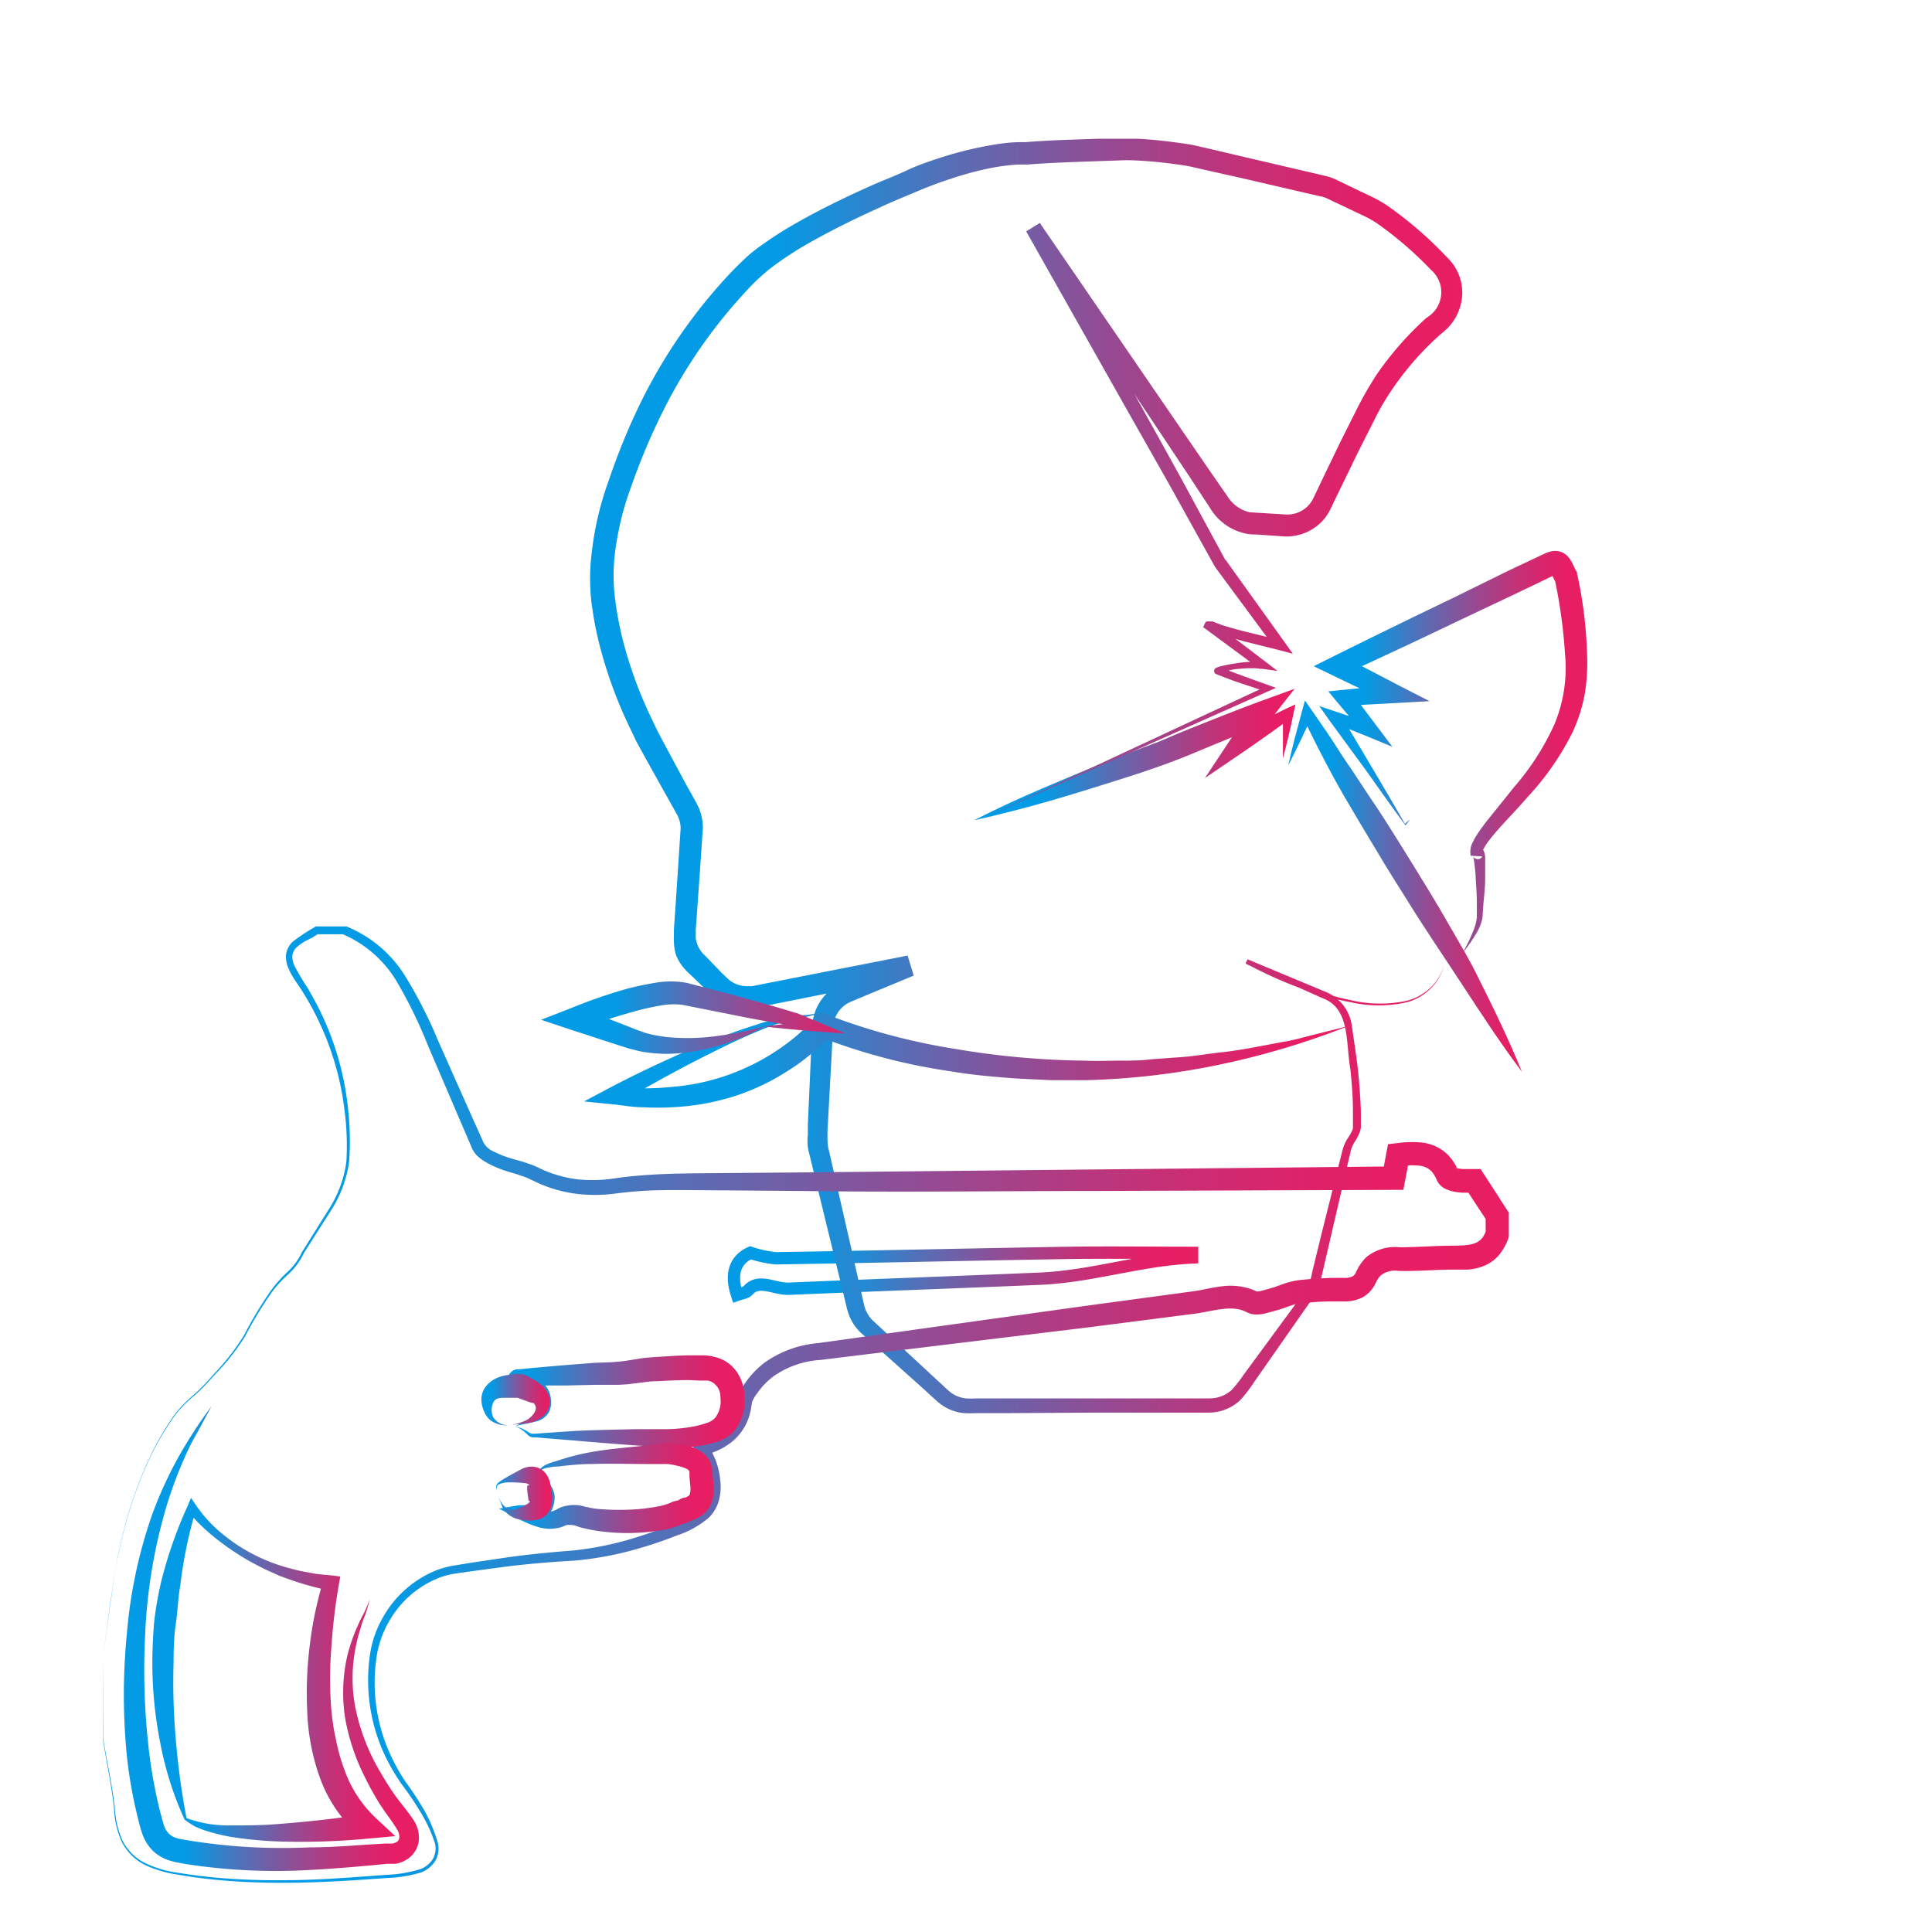<svg xmlns="http://www.w3.org/2000/svg" xmlns:xlink="http://www.w3.org/1999/xlink" viewBox="0 0 192.88 192.88"><defs><style>.cls-1{fill:url(#linear-gradient);}.cls-2{fill:url(#linear-gradient-2);}.cls-3{fill:none;stroke-miterlimit:10;stroke-width:1.23px;stroke:url(#linear-gradient-3);}.cls-4{fill:url(#linear-gradient-4);}.cls-5{fill:url(#linear-gradient-5);}.cls-6{fill:url(#linear-gradient-6);}.cls-7{fill:url(#linear-gradient-7);}.cls-8{fill:url(#linear-gradient-8);}.cls-9{fill:url(#linear-gradient-9);}.cls-10{fill:url(#linear-gradient-10);}.cls-11{fill:url(#linear-gradient-11);}.cls-12{fill:url(#linear-gradient-12);}.cls-13{fill:url(#linear-gradient-13);}.cls-14{fill:url(#linear-gradient-14);}</style><linearGradient id="linear-gradient" x1="96.89" y1="75.41" x2="130.14" y2="75.41" gradientUnits="userSpaceOnUse"><stop offset="0.21" stop-color="#039be5"/><stop offset="0.25" stop-color="#1293dc"/><stop offset="0.43" stop-color="#5d6ab2"/><stop offset="0.6" stop-color="#984991"/><stop offset="0.74" stop-color="#c23278"/><stop offset="0.85" stop-color="#dc236a"/><stop offset="0.91" stop-color="#e61e64"/><stop offset="1" stop-color="#e91e63"/></linearGradient><linearGradient id="linear-gradient-2" x1="130.31" y1="75.08" x2="158.58" y2="75.08" xlink:href="#linear-gradient"/><linearGradient id="linear-gradient-3" x1="72.66" y1="127.25" x2="119.63" y2="127.25" xlink:href="#linear-gradient"/><linearGradient id="linear-gradient-4" x1="15.03" y1="166.65" x2="39.45" y2="166.65" xlink:href="#linear-gradient"/><linearGradient id="linear-gradient-5" x1="127.48" y1="88.45" x2="152.98" y2="88.45" xlink:href="#linear-gradient"/><linearGradient id="linear-gradient-6" x1="58.95" y1="77.42" x2="146.26" y2="77.42" xlink:href="#linear-gradient"/><linearGradient id="linear-gradient-7" x1="9.09" y1="140.2" x2="150.69" y2="140.2" xlink:href="#linear-gradient"/><linearGradient id="linear-gradient-8" x1="12.17" y1="163.59" x2="42.09" y2="163.59" xlink:href="#linear-gradient"/><linearGradient id="linear-gradient-9" x1="46.9" y1="139.92" x2="74.35" y2="139.92" xlink:href="#linear-gradient"/><linearGradient id="linear-gradient-10" x1="47.86" y1="148.6" x2="71.28" y2="148.6" xlink:href="#linear-gradient"/><linearGradient id="linear-gradient-11" x1="47.42" y1="139.73" x2="55.34" y2="139.73" xlink:href="#linear-gradient"/><linearGradient id="linear-gradient-12" x1="48.36" y1="149.11" x2="55.15" y2="149.11" xlink:href="#linear-gradient"/><linearGradient id="linear-gradient-13" x1="57.6" y1="105.81" x2="135.01" y2="105.81" xlink:href="#linear-gradient"/><linearGradient id="linear-gradient-14" x1="54.07" y1="101.59" x2="88.78" y2="101.59" xlink:href="#linear-gradient"/></defs><title>Artboard 12</title><g id="action"><path class="cls-1" d="M128.08,75.7c0-1.5,0-3,0-4.49l.77.5c-.77.58-1.56,1.13-2.34,1.69s-1.57,1.11-2.36,1.65l-3.86,2.63,2.65-4c.73-1.08,1.47-2.16,2.23-3.21l1.27,1.64c-2.34,1.07-4.72,2-7.09,3s-4.79,1.84-7.24,2.61-4.9,1.55-7.38,2.26-5,1.36-7.48,1.91c2.3-1.18,4.63-2.25,7-3.26s4.72-2,7.1-2.93c1.2-.46,2.38-.94,3.59-1.37s2.36-1,3.55-1.46c2.37-.94,4.74-1.91,7.14-2.79l3.62-1.32-2.35,3c-.82,1-1.65,2-2.49,3l-1.2-1.33c.84-.46,1.68-.91,2.54-1.35s1.71-.88,2.58-1.3l1-.46-.21,1C128.82,72.8,128.47,74.25,128.08,75.7Z"/><path class="cls-2" d="M140.78,81.79l-.46.61,0,0,0,0c-1.28-1.72-2.52-3.47-3.75-5.22L132.78,72l-1.07-1.51,1.79.6,3.65,1.22-.82,1.14-2.72-3.22-1-1.21,1.62-.16,4.95-.49-.35,1.8q-2.88-1.34-5.73-2.72l-1.94-.94,2-1q5.79-2.88,11.63-5.68L150.54,57l2.93-1.38.74-.35a2.77,2.77,0,0,1,.64-.22,1.76,1.76,0,0,1,1.14.11,1.86,1.86,0,0,1,.76.69,3.16,3.16,0,0,1,.27.48c.13.27.23.47.34.68l.08.13,0,.09a43.21,43.21,0,0,1,1,7.9,19.8,19.8,0,0,1-.21,4.05A15.87,15.87,0,0,1,157,73.09a27.4,27.4,0,0,1-4.52,6.51c-.85,1-1.74,1.9-2.59,2.85-.42.46-.84.94-1.2,1.42a5.55,5.55,0,0,0-.48.71A2.16,2.16,0,0,0,148,85L146.88,85a.72.72,0,0,1,.29-.34.65.65,0,0,1,.59-.06.69.69,0,0,1,.29.22.94.94,0,0,1,.16.37,2.25,2.25,0,0,1,.06.41c0,.24,0,.47,0,.7,0,.46,0,.91,0,1.35,0,.89-.1,1.78-.18,2.66L148,91.62a4.42,4.42,0,0,1-.47,1.31A16,16,0,0,1,146,95.17a17.28,17.28,0,0,0,1.14-2.38,4.66,4.66,0,0,0,.3-1.21l0-1.31c0-.88-.06-1.77-.12-2.64,0-.44-.06-.87-.11-1.3a5.58,5.58,0,0,0-.09-.61,2.33,2.33,0,0,0-.06-.25s0-.06,0,.07a.55.55,0,0,0,.23.17.58.58,0,0,0,.51,0c.18-.15.14-.14.19-.21l-1.16-.07a2,2,0,0,1,.22-1.38,6.59,6.59,0,0,1,.53-.91c.38-.57.78-1.08,1.19-1.59l2.41-3a25.48,25.48,0,0,0,4-6.23,14.56,14.56,0,0,0,1.06-7.05,50.65,50.65,0,0,0-1-7.32l.1.23c-.16-.27-.29-.55-.4-.77a2.12,2.12,0,0,0-.13-.22s0,0,.19.13a.73.73,0,0,0,.35.07l-.12,0-.72.35-2.91,1.4-5.85,2.77Q139.9,64.72,134,67.41V65.5q2.82,1.44,5.63,2.92L142.72,70l-3.42.19-5,.27.59-1.37,2.54,3.37,1.58,2.1-2.4-1-3.57-1.43.72-.91,3.28,5.52c1.09,1.84,2.18,3.69,3.24,5.55h-.07Z"/><path class="cls-3" d="M73.58,129.27c-.7-2.12-.17-3.52,1.34-4.2a11.33,11.33,0,0,0,2.54.55c9.73-.15,19.47-.38,29.2-.54,4.12-.06,8.23,0,12.35,0v.46c-5.23.24-10,1.9-15.23,2.12-8.23.35-16.74.65-25,1-1.47.06-3-1.05-4.08.15C74.48,129.08,74,129.12,73.58,129.27Z"/><path class="cls-4" d="M18.43,181.66A33,33,0,0,1,16,174a40.62,40.62,0,0,1-.79-8c0-1.35.07-2.69.17-4a35.77,35.77,0,0,1,.69-4,42.94,42.94,0,0,1,2.65-7.62l.35-.84.51.75a13.44,13.44,0,0,0,2.64,2.86,17.14,17.14,0,0,0,3.32,2.15,17.73,17.73,0,0,0,3.71,1.35c.63.19,1.29.28,1.93.41s1.3.15,2,.23l.79.1-.15.86a59,59,0,0,0-.74,6.24,39.24,39.24,0,0,0,0,6.23,23.42,23.42,0,0,0,.47,3,18.12,18.12,0,0,0,.81,2.89,12.29,12.29,0,0,0,3.1,4.84l2,1.86-2.65.24a70.49,70.49,0,0,1-9.3.28,38.58,38.58,0,0,1-4.65-.48,20.53,20.53,0,0,1-2.28-.57,10.45,10.45,0,0,1-1.1-.43A8.39,8.39,0,0,1,18.43,181.66Zm.19-.15a12.14,12.14,0,0,0,4.36.73c1.5,0,3,0,4.51-.12,3-.22,6-.55,9-1l-.63,2.1a13.79,13.79,0,0,1-3.93-5.76,21.91,21.91,0,0,1-1.26-6.64,38.17,38.17,0,0,1,.26-6.6,37.52,37.52,0,0,1,1.35-6.43l.64,1a28.85,28.85,0,0,1-4-1.1l-1-.36-.94-.43c-.64-.27-1.24-.6-1.85-.92a26,26,0,0,1-3.42-2.27,18.89,18.89,0,0,1-3-2.89l.85-.1A44.75,44.75,0,0,0,18,158.28c-.23,1.27-.26,2.57-.45,3.84s-.22,2.58-.22,3.87a65.12,65.12,0,0,0,.23,7.77A74.1,74.1,0,0,0,18.62,181.51Z"/><path class="cls-5" d="M151.94,107c-2.11-2.8-4-5.7-5.91-8.62s-3.87-5.78-5.69-8.74c-.93-1.46-1.85-2.93-2.74-4.43s-1.82-3-2.68-4.49c-1.81-3-3.38-6.09-4.9-9.22l1-.09c-.77,1.67-1.55,3.33-2.41,5,.4-1.81.88-3.58,1.36-5.36l.31-1.11.7,1c1,1.44,2,2.88,2.91,4.34.47.74,1,1.45,1.46,2.17l1.43,2.17c1,1.44,1.9,2.9,2.83,4.37s1.85,3,2.74,4.44,1.8,3,2.66,4.5,1.76,3,2.52,4.57C149.09,100.6,150.61,103.75,151.94,107Z"/><path class="cls-6" d="M98.54,81.5l27.92-13,0,.57c-1.57-.53-3.13-1-4.69-1.63a2.61,2.61,0,0,1-.32-.14l-.07,0a.46.46,0,0,1-.14-.17.34.34,0,0,1,0-.27.36.36,0,0,1,.08-.12l0,0a.45.45,0,0,1,.17-.1l.18-.07c.22-.06.42-.11.63-.15.41-.09.83-.16,1.24-.22a10.45,10.45,0,0,1,2.57-.09l-.29.71-5.42-4-.28-.21.1-.22c.22-.48.15-.22.26-.35a.4.4,0,0,1,.1,0h.25l.08,0,.12,0,.23.08.44.17a7.52,7.52,0,0,0,.84.28c.57.17,1.16.33,1.75.48l3.56.87-.54.81-6-8.12,0,0,0,0-4.66-8.39-4.73-8.35L102.45,23.1l1.36-.84L120.43,46.5l2.08,3a3.61,3.61,0,0,0,2.23,1.64l3.56.22a2.91,2.91,0,0,0,2.42-1,2.79,2.79,0,0,0,.37-.57l.39-.81.79-1.66,1.6-3.31,1.66-3.31c.29-.55.57-1.1.89-1.65s.67-1.11,1-1.63a32.2,32.2,0,0,1,5-5.7,2.94,2.94,0,0,0,.44-4.78,36.44,36.44,0,0,0-5.38-4.64,10.58,10.58,0,0,0-1.48-.82l-1.66-.79-1.65-.78a3.34,3.34,0,0,0-.67-.27l-.86-.19L124,17.79,120.47,17l-1.76-.4c-.52-.1-1.16-.18-1.74-.26-1.19-.15-2.39-.27-3.56-.32a16.83,16.83,0,0,0-1.74,0l-1.85.06c-2.42.09-4.93.16-7.23.35h-.24a10.91,10.91,0,0,0-1.75.09c-.62.06-1.24.17-1.86.29a32.61,32.61,0,0,0-3.7,1c-1.23.39-2.43.85-3.63,1.36s-2.43,1-3.61,1.56c-2.38,1.07-4.73,2.23-7,3.51a35.7,35.7,0,0,0-3.24,2.07,19.28,19.28,0,0,0-2.81,2.48A51.11,51.11,0,0,0,66,41.43a64.27,64.27,0,0,0-3,7.19A29.31,29.31,0,0,0,61.31,56v.12a17.89,17.89,0,0,0,.11,3.77,34.45,34.45,0,0,0,.72,3.86,42.89,42.89,0,0,0,2.66,7.47l.86,1.8.94,1.77,1.93,3.59,1,1.79a5.14,5.14,0,0,1,.64,2.48l-.28,4.14-.29,4.06-.14,2c0,.19,0,.33,0,.44a2.36,2.36,0,0,0,0,.37,3,3,0,0,0,.19.71,2.59,2.59,0,0,0,.37.64,2,2,0,0,0,.24.27l.34.34L72,97.08l.7.67a3.1,3.1,0,0,0,.61.41,2.89,2.89,0,0,0,1.44.29,2.33,2.33,0,0,0,.37,0l.49-.1,1-.2,2-.39,4-.79,8-1.57.61,2-3.89,1.61-1.94.81-.47.2a2.31,2.31,0,0,0-.35.18,2.75,2.75,0,0,0-.6.48,3,3,0,0,0-.73,1.36,18,18,0,0,0-.14,1.92l-.23,4.2-.23,4.2a14.57,14.57,0,0,0,0,1.92c0,.22.14.62.21,1l.23,1,1.87,8.21.93,4.1.23,1c.08.32.16.73.23.95a3.11,3.11,0,0,0,.89,1.38l6.17,5.72.77.71c.26.24.53.5.73.65a3.06,3.06,0,0,0,1.54.61,9.59,9.59,0,0,0,1,0h3.15l8.42,0,8.41,0h3.16a4.25,4.25,0,0,0,.9-.08,3.25,3.25,0,0,0,1.53-.81,15,15,0,0,0,1.21-1.56l5-6.8,1.22-1.68A5.15,5.15,0,0,0,131,127l1-4.08,2.05-8.18a4.09,4.09,0,0,1,.48-1.07,4.93,4.93,0,0,0,.48-.84.72.72,0,0,0,.06-.37v-.51l0-1c0-1.4-.11-2.78-.25-4.17-.48-2.65,0-6.09-2.75-7.11l-7.68-3.44.2-.4a41.15,41.15,0,0,0,5,2.4,29.89,29.89,0,0,0,5.31,1.63,12.8,12.8,0,0,0,5.51.06,5.27,5.27,0,0,0,3.82-3.67,5.35,5.35,0,0,1-3.78,3.81,12.71,12.71,0,0,1-5.59,0,30.55,30.55,0,0,1-5.4-1.54,42.81,42.81,0,0,1-5.11-2.35l.2-.4L132.29,99a4.27,4.27,0,0,1,2.67,3.4c.19,1.39.42,2.77.58,4.17s.26,2.82.32,4.23l0,1.06v.53a1.54,1.54,0,0,1-.12.66,4.92,4.92,0,0,1-.53,1,3.2,3.2,0,0,0-.36.85l-1.9,8.18-.95,4.1c-.09.36-.15.65-.26,1.06a4.44,4.44,0,0,1-.49,1.09l-1.23,1.75L125.19,138a14.33,14.33,0,0,1-1.35,1.76,4.58,4.58,0,0,1-2.13,1.15,5,5,0,0,1-1.19.12h-3.16l-8.41,0-8.42.05H97.38a11.29,11.29,0,0,1-1.14,0,4.62,4.62,0,0,1-2.33-.9c-.36-.27-.59-.51-.86-.74l-.77-.71L86,133.11A4.8,4.8,0,0,1,84.66,131c-.14-.44-.19-.73-.28-1.09l-.24-1-1-4.09-2-8.19-.24-1c-.08-.36-.17-.64-.25-1.11a5.76,5.76,0,0,1,0-1.23l0-1,.19-4.21.18-4.2a17,17,0,0,1,.18-2.27,5,5,0,0,1,1.22-2.31,5.14,5.14,0,0,1,1-.83,4.75,4.75,0,0,1,.59-.31l.5-.21,1.94-.81,3.88-1.63.6,2-8,1.6-4,.8-2,.4-1,.2-.51.1a4.48,4.48,0,0,1-.64.08,5,5,0,0,1-2.51-.5,4.84,4.84,0,0,1-1.08-.72l-.77-.73-1.47-1.41-.39-.37c-.15-.15-.29-.32-.43-.49a4.78,4.78,0,0,1-.64-1.12A4.93,4.93,0,0,1,67.28,94a4.82,4.82,0,0,1,0-.65c0-.23,0-.43,0-.58l.14-2,.27-4.06.26-4a2.94,2.94,0,0,0-.38-1.42l-1-1.79-2-3.58-1-1.82-.9-1.88a44.75,44.75,0,0,1-2.82-7.85,36,36,0,0,1-.79-4.14A20.9,20.9,0,0,1,59,55.81v.11a31.39,31.39,0,0,1,1.79-8,65.51,65.51,0,0,1,3.05-7.48,52.93,52.93,0,0,1,9.2-13.31c.48-.5,1-1,1.48-1.45s1.09-.91,1.65-1.3a37.76,37.76,0,0,1,3.46-2.19c2.35-1.33,4.76-2.5,7.2-3.59,1.23-.56,2.45-1,3.68-1.58s2.51-1,3.8-1.41a35.61,35.61,0,0,1,4-1c.68-.13,1.36-.25,2-.32a14.23,14.23,0,0,1,2.22-.09h-.24c2.58-.22,5-.26,7.43-.35l1.83,0c.64,0,1.3,0,1.93,0,1.27.06,2.51.18,3.75.35.63.08,1.2.16,1.88.28l1.83.42,3.57.84,7.16,1.67.92.22a6.25,6.25,0,0,1,1,.4l1.65.8,1.66.79a12.42,12.42,0,0,1,1.73,1,38.47,38.47,0,0,1,5.71,4.94,6.8,6.8,0,0,1,.72.81,4.88,4.88,0,0,1,.56,1,4.76,4.76,0,0,1,.34,2.3,5.13,5.13,0,0,1-.73,2.18,5.7,5.7,0,0,1-.71.91l-.43.39-.33.27a29.61,29.61,0,0,0-4.67,5.3c-.34.48-.66,1-.94,1.46s-.58,1-.86,1.58l-1.65,3.26-1.6,3.29-.8,1.65-.4.84a5.21,5.21,0,0,1-.63,1,4.93,4.93,0,0,1-4.09,1.75l-1.83-.13-.91-.06c-.31,0-.58,0-1-.09a5.45,5.45,0,0,1-3.56-2.53l-2-3.05L102.48,23.16l1.37-.84,9.28,16.79,4.65,8.39,4.57,8.44,0-.06,5.89,8.22.83,1.17-1.37-.37L124.09,64l-1.78-.51c-.28-.09-.62-.21-.9-.33L121,63l-.2-.08-.09,0h.11l.09,0c.11-.13,0,.13.27-.35L121,62l5.35,4.07,1.19.91-1.48-.2a9.87,9.87,0,0,0-2.36,0c-.4,0-.8.11-1.19.19l-.58.13-.11,0s0,0,0,0h0a.18.18,0,0,0,.07-.11.34.34,0,0,0,0-.25.28.28,0,0,0-.11-.15h0l.25.11c1.52.6,3.08,1.15,4.63,1.71l.73.26-.7.31Z"/><path class="cls-7" d="M10.3,165.27,11,160.2c.27-1.69.45-3.39.82-5.06A42.34,42.34,0,0,1,15,145.39,27.26,27.26,0,0,1,17.6,141a15.64,15.64,0,0,1,1.82-1.82,18,18,0,0,0,1.77-1.83,24.11,24.11,0,0,0,3.15-4A39.5,39.5,0,0,1,27,128.91,12,12,0,0,1,28.69,127a6.44,6.44,0,0,0,1.46-2l2.72-4.34a11.6,11.6,0,0,0,1.71-4.7,26.92,26.92,0,0,0-.18-5.07,28.57,28.57,0,0,0-2.93-9.66c-.38-.76-.81-1.49-1.25-2.21s-1-1.38-1.36-2.22a2.84,2.84,0,0,1-.31-1.41A2.13,2.13,0,0,1,29.24,94a18.51,18.51,0,0,1,2.18-1.44l.08-.07h.14l2.78,0h.08l.08,0a12.33,12.33,0,0,1,5.79,4.83,45.34,45.34,0,0,1,3.4,6.65l3,6.74,1.51,3.37a2.11,2.11,0,0,0,1.07.91,9.82,9.82,0,0,0,1.61.64c.57.17,1.17.32,1.8.54a7.28,7.28,0,0,1,.93.38c.26.12.53.25.8.36a12.36,12.36,0,0,0,3.37.85,14.76,14.76,0,0,0,3.51-.12c1.24-.18,2.5-.3,3.75-.37,2.49-.15,5-.13,7.43-.16l7.39-.06,59.18-.6-1.15,1,.44-2.37.16-.85.86-.1a10.33,10.33,0,0,1,2.45-.07,4.36,4.36,0,0,1,2.65,1.21,5.44,5.44,0,0,1,.85,1.17l.14.3c0,.06.2.36,0,0s-.18-.13-.1-.13a2.89,2.89,0,0,0,.75.1c.32,0,.57,0,1,0l.64,0,.37.56,2.25,3.49.2.3v2.41l-.06.19a5.57,5.57,0,0,1-.84,1.54,3.88,3.88,0,0,1-1.51,1.15,5.23,5.23,0,0,1-1.71.4h-.8l-.64,0c-1.73,0-3.55.18-5.46.13a2.29,2.29,0,0,0-1.74.43,2.39,2.39,0,0,0-.52.76,3.17,3.17,0,0,1-1.41,1.5,4.1,4.1,0,0,1-1.82.36l-1.33,0c-.89,0-1.77.07-2.63.16a5,5,0,0,0-1.13.2l-1.27.44-1.38.38a3.63,3.63,0,0,1-1,.12,2,2,0,0,1-.7-.13l-.35-.16c-1.25-.61-2.83-.17-4.73.17l-10.82,1.39L87.3,135.11l-5.39.66a9.15,9.15,0,0,0-4.67,1.62,7.3,7.3,0,0,0-1.69,1.77,3.14,3.14,0,0,0-.48.85,7.9,7.9,0,0,1-.31,1.49A5.37,5.37,0,0,1,73,144a7.15,7.15,0,0,1-2.71,1.27l.47-1c.2.49.49,1,.72,1.6a7.83,7.83,0,0,1,.42,1.85,5.25,5.25,0,0,1-.11,2,3.86,3.86,0,0,1-1,1.77,9.32,9.32,0,0,1-3.21,1.8c-1.09.43-2.19.82-3.31,1.15a33.4,33.4,0,0,1-6.88,1.36c-2.33.14-4.57.31-6.86.6l-3.41.46-1.71.24a8.2,8.2,0,0,0-1.58.42,9.92,9.92,0,0,0-4.93,4.25,10.21,10.21,0,0,0-1.21,3.1,17.16,17.16,0,0,0,1.15,10,19.31,19.31,0,0,0,1.64,3,32.18,32.18,0,0,1,1.9,2.9A15.57,15.57,0,0,1,43.72,184a2.49,2.49,0,0,1-.27,1.79,2.89,2.89,0,0,1-1.4,1.14,13.15,13.15,0,0,1-3.44.56l-3.45.24c-2.3.13-4.6.24-6.91.24s-4.61-.09-6.9-.32c-1.15-.12-2.29-.27-3.43-.47a11.82,11.82,0,0,1-3.33-.94,5.19,5.19,0,0,1-2.45-2.4,9.09,9.09,0,0,1-.76-3.37c-.26-2.28-.74-4.54-1.11-6.81h0Zm0,0,0,8.35h0c.39,2.27.88,4.52,1.16,6.81a9.16,9.16,0,0,0,.77,3.32,5,5,0,0,0,2.41,2.32A11.18,11.18,0,0,0,18,187c1.13.19,2.27.32,3.42.44a68.57,68.57,0,0,0,6.88.27c2.3,0,4.6-.13,6.89-.29l3.44-.25a13.2,13.2,0,0,0,3.35-.57,2.58,2.58,0,0,0,1.23-1,2.19,2.19,0,0,0,.22-1.55A14.91,14.91,0,0,0,42,180.94a29.13,29.13,0,0,0-1.93-2.85,20.56,20.56,0,0,1-1.72-3,17.62,17.62,0,0,1-1.59-6.78,17.23,17.23,0,0,1,.24-3.51,10.45,10.45,0,0,1,1.23-3.33,10.72,10.72,0,0,1,5.25-4.67,8.74,8.74,0,0,1,1.75-.49l1.71-.28,3.42-.51c2.27-.33,4.62-.55,6.88-.73a32.12,32.12,0,0,0,6.63-1.42c1.08-.34,2.14-.74,3.19-1.17a8.13,8.13,0,0,0,2.75-1.57,3,3,0,0,0,.72-2.65,7.09,7.09,0,0,0-.36-1.51c-.19-.46-.47-1-.73-1.53l-.34-.76.81-.21A4.49,4.49,0,0,0,73.33,141a6.21,6.21,0,0,0,.22-1.17,2.71,2.71,0,0,1,.32-.94c.14-.23.25-.41.39-.62a9.06,9.06,0,0,1,2-2.18,10.74,10.74,0,0,1,5.42-2l5.38-.75,21.53-3,10.73-1.45c.83-.13,1.73-.37,2.74-.48a6.32,6.32,0,0,1,3.21.43l.19.09.09,0h0c-.05,0-.06,0,0,0a1.52,1.52,0,0,0,.38-.06c.33-.09.93-.25,1.24-.35s.8-.3,1.29-.45a7.19,7.19,0,0,1,1.54-.3c.94-.1,1.87-.15,2.79-.19l1.38,0a1.9,1.9,0,0,0,.83-.14.84.84,0,0,0,.39-.46,4.78,4.78,0,0,1,1-1.46,4.52,4.52,0,0,1,3.33-1c1.71,0,3.51-.15,5.4-.16s2.78-.16,3.26-1.54l-.06.39v-1.86l.2.65-2.29-3.48,1,.55c-.26,0-.74,0-1.14,0a5.45,5.45,0,0,1-1.4-.22l-.43-.18a2,2,0,0,1-.6-.49,1.8,1.8,0,0,1-.27-.49l-.09-.18a2.54,2.54,0,0,0-.42-.6,1.93,1.93,0,0,0-1.24-.54,8.28,8.28,0,0,0-1.9.06l1-1-.45,2.36-.19,1h-1l-29.58.11c-9.86,0-19.73.14-29.58,0l-7.41-.06c-2.47,0-4.92-.07-7.35,0-1.22.05-2.42.15-3.62.3a15.65,15.65,0,0,1-3.87.06,13.5,13.5,0,0,1-3.76-1l-.88-.41a6.6,6.6,0,0,0-.77-.33c-.54-.2-1.13-.36-1.74-.55a10.53,10.53,0,0,1-1.81-.76,5.13,5.13,0,0,1-.88-.58,2.44,2.44,0,0,1-.73-.94l-1.46-3.4-2.92-6.81a46.38,46.38,0,0,0-3.21-6.56,11.56,11.56,0,0,0-5.31-4.59l.15,0-2.78,0,.22-.07-.58.37c-.19.12-.38.19-.56.29a4.51,4.51,0,0,0-1,.67,1.37,1.37,0,0,0-.48.87,2.22,2.22,0,0,0,.23,1.06,24.19,24.19,0,0,0,1.29,2.17c.43.74.85,1.49,1.23,2.27a29.07,29.07,0,0,1,2.82,9.89,29.62,29.62,0,0,1,.1,5.16,12,12,0,0,1-1.78,4.84l-2.75,4.32a6.75,6.75,0,0,1-1.53,2.09,11.52,11.52,0,0,0-1.7,1.86,40.24,40.24,0,0,0-2.64,4.37,22.71,22.71,0,0,1-3.2,4,19.44,19.44,0,0,1-1.79,1.84,14,14,0,0,0-1.82,1.79,27.44,27.44,0,0,0-2.63,4.36,41.92,41.92,0,0,0-3.18,9.7c-.39,1.67-.58,3.37-.85,5Z"/><path class="cls-8" d="M21.12,140.38l-1.44,2.67a22.67,22.67,0,0,0-1.35,2.7,41.3,41.3,0,0,0-2,5.65,53,53,0,0,0-1.84,11.79,69.66,69.66,0,0,0,.42,11.92A49.22,49.22,0,0,0,16,180.92c.13.45.26,1,.38,1.35a2.22,2.22,0,0,0,.51.82,1.92,1.92,0,0,0,.83.44c.32.09.88.17,1.35.25a58.58,58.58,0,0,0,11.86.65c2,0,4-.16,6-.29l1.51-.09.38,0H39l.12,0a1.06,1.06,0,0,0,.39-.11.55.55,0,0,0,.35-.43,1.3,1.3,0,0,0-.19-.82c-.46-.79-1.1-1.58-1.68-2.47a28.28,28.28,0,0,1-1.53-2.73,21.44,21.44,0,0,1-2-5.93,16.56,16.56,0,0,1,.2-6.2,17.29,17.29,0,0,1,1-2.93,14.61,14.61,0,0,1,.67-1.38c.23-.45.39-.92.59-1.39-.14.49-.25,1-.43,1.47s-.37.94-.49,1.42a16.63,16.63,0,0,0-.66,2.92,15.4,15.4,0,0,0,.33,5.86,20.58,20.58,0,0,0,2.2,5.42c.49.85,1,1.69,1.57,2.49s1.23,1.53,1.85,2.47a3.17,3.17,0,0,1,.52,2.06,2.57,2.57,0,0,1-1.33,1.95,3,3,0,0,1-1,.35l-.26,0-.18,0-.38,0-1.52.15c-2,.18-4,.35-6.09.46a58.84,58.84,0,0,1-12.35-.56c-.52-.1-1-.15-1.62-.33a4.29,4.29,0,0,1-1.8-1,4.43,4.43,0,0,1-1.08-1.73c-.22-.63-.3-1.05-.44-1.58a45.62,45.62,0,0,1-1.09-6.12,62.62,62.62,0,0,1,0-12.32,48,48,0,0,1,2.58-12,41.29,41.29,0,0,1,2.56-5.57A48.13,48.13,0,0,1,21.12,140.38Z"/><path class="cls-9" d="M51.46,142.4a4.1,4.1,0,0,1,1.39.64.5.5,0,0,0,.26.09l.39,0,.76-.06,3.07-.21c2-.1,4.07-.13,6.11-.18l3,0a15.58,15.58,0,0,0,2.86-.28,9.13,9.13,0,0,0,1.32-.36,1.94,1.94,0,0,0,.81-.53,2.77,2.77,0,0,0,.49-2,1.69,1.69,0,0,0-.85-1.54,1.65,1.65,0,0,0-.41-.14l-.26,0-.35,0c-.47,0-.94-.05-1.43-.05-1,0-2,.06-3,.11-.55,0-.94.05-1.44.12l-1.53.19-.83.05-.77,0-1.53,0-3.06.07-3.06,0H51.73a.42.42,0,0,0,.3-.12l-.14.16a2.2,2.2,0,0,1-.84.76l-.15-1.32a10,10,0,0,0,2.15,0,1.92,1.92,0,0,1,1.43.57,2.37,2.37,0,0,1,.52,1.32,2.11,2.11,0,0,1-.23,1.35,2,2,0,0,1-1,.8C53,142.07,52.2,142.16,51.46,142.4Zm0,0c.68-.37,1.43-.65,2.07-1a1.39,1.39,0,0,0,.67-.69,1.42,1.42,0,0,0,0-.91,1.47,1.47,0,0,0-.4-.77,1,1,0,0,0-.71-.13,8.35,8.35,0,0,1-2.46.23l-.15-1.33s.08-.1.2-.32A1.94,1.94,0,0,1,51,137a1,1,0,0,1,.64-.3l.19,0,1.53-.15,3-.26,3.05-.24L61,136l.76-.06.69-.08,1.5-.24c.51-.08,1.13-.12,1.61-.15,1-.06,2-.14,3.11-.16q.8,0,1.62,0a4.91,4.91,0,0,1,1.94.48,3.76,3.76,0,0,1,1.56,1.55,4.5,4.5,0,0,1,.53,2,4.83,4.83,0,0,1-1.17,3.7A4.16,4.16,0,0,1,71.36,144a11.76,11.76,0,0,1-1.64.37,14.12,14.12,0,0,1-3.23.13l-3.07-.2q-3.06-.22-6.12-.49l-3-.24-.76-.07-.38,0a.87.87,0,0,1-.43-.21A3.75,3.75,0,0,0,51.46,142.4Z"/><path class="cls-10" d="M53.58,147.18A2.57,2.57,0,0,1,55,148.33a2.4,2.4,0,0,1,.36.92,2.85,2.85,0,0,1-.09,1,2.06,2.06,0,0,1-.55,1l-.17.11-.12.07-.26.11a2.15,2.15,0,0,1-.56.12,6.18,6.18,0,0,0-1.63,0l.15-1.28c1.2.45,2.57.78,3.3.38.05,0,.28-.16.5-.25a3.2,3.2,0,0,1,.69-.19,3.52,3.52,0,0,1,1.41,0l.5.13c.13,0,.29.06.44.09a8.88,8.88,0,0,0,.92.12,25,25,0,0,0,3.87,0,18.71,18.71,0,0,0,1.89-.26,5.47,5.47,0,0,0,1.54-.49l.7-.17c-.18,0-.32.11.08-.11l.17-.07.16-.05.1,0a.51.51,0,0,0,.18-.08c.22-.11.24-.14.31-.33a3.19,3.19,0,0,0,0-1l-.06-.75v-.43s0-.16-.35-.31a4.86,4.86,0,0,0-1.12-.33,4.15,4.15,0,0,0-1.17-.12l-1.46,0c-1.94,0-3.84-.07-5.72,0-.94,0-1.88.09-2.82.19a5.82,5.82,0,0,1-.73.07c-.23,0-.46.05-.68.09a1.76,1.76,0,0,0-1.19.65,1.92,1.92,0,0,1,1.08-1,5.27,5.27,0,0,1,.7-.25c.25-.06.43-.13.68-.21a23.12,23.12,0,0,1,2.84-.71c1.93-.35,3.86-.49,5.73-.69l1.4-.17a5.88,5.88,0,0,1,1.69.05,7.15,7.15,0,0,1,1.64.39,3.25,3.25,0,0,1,.92.56,2.45,2.45,0,0,1,.72,1.07,3.9,3.9,0,0,1,.15,1l.06.67a5.26,5.26,0,0,1-.06,1.83,3,3,0,0,1-.54,1.08,3.09,3.09,0,0,1-.91.74,2.81,2.81,0,0,1-.48.21l-.23.09c-.06,0,0,0,0,0h0l-.38.19a1.9,1.9,0,0,1-.88.15l.69-.16a7.52,7.52,0,0,1-2.33.76,20.32,20.32,0,0,1-2.17.25,20.65,20.65,0,0,1-4.3-.18c-.37-.06-.73-.12-1.1-.21L58,152.5c-.17-.06-.43-.13-.49-.16a1.63,1.63,0,0,0-.61-.1l-.3,0a3.62,3.62,0,0,0-.44.18,4,4,0,0,1-2.54,0,11,11,0,0,1-2-.86l-1.8-.95,1.95-.33a5.79,5.79,0,0,1,1.87.2,1,1,0,0,0,.3,0l.16,0,.08,0h0a1.08,1.08,0,0,0,.38-.49,2.14,2.14,0,0,0,.22-.72,1.8,1.8,0,0,0-.14-.75A2.43,2.43,0,0,0,53.58,147.18Z"/><path class="cls-11" d="M50.8,142.29a5.63,5.63,0,0,0,1.79-.53c.52-.3.94-.84.9-1.24a.66.66,0,0,0-.23-.45s-.16,0-.39-.09l-.74-.26-.44-.17c-.13-.05,0,0,0,0s0,0,0,0-.39,0-.8,0-.47,0-.68,0a1.92,1.92,0,0,0-.52.07.73.73,0,0,0-.42.35,1.73,1.73,0,0,0,0,1.57A1.79,1.79,0,0,0,50.8,142.29Zm0,0a2.72,2.72,0,0,1-1.84-.5,2.13,2.13,0,0,1-.63-.88,3,3,0,0,1-.27-1.11,2.09,2.09,0,0,1,.4-1.32,2.81,2.81,0,0,1,1.08-.88,4.08,4.08,0,0,1,1.17-.33,4.64,4.64,0,0,1,1.08-.11,2.06,2.06,0,0,1,.46.07,2.53,2.53,0,0,1,.43.16l.42.23a6.32,6.32,0,0,1,.92.63,2.47,2.47,0,0,1,.83,1.3,2,2,0,0,1-.24,1.39,2.75,2.75,0,0,1-1.9,1.13C52.05,142.19,51.43,142.18,50.8,142.29Z"/><path class="cls-12" d="M49.7,149.12a2.6,2.6,0,0,0,.29.76,1.77,1.77,0,0,0,.5.61,1.31,1.31,0,0,0,1.34.06,5.94,5.94,0,0,0,.67-.33.77.77,0,0,0,.41-.34c0-.1-.09,0-.11,0a1.39,1.39,0,0,1-.07-.39,5.53,5.53,0,0,1-.1-.9c0-.21,0-.26.06-.28s.2,0,.11-.1a.89.89,0,0,0-.54-.15A10.41,10.41,0,0,0,50.6,148a2.12,2.12,0,0,0-.77.18c-.26.09-.28.41-.22.67h0Zm0,0-.1-.29h0a1.76,1.76,0,0,1-.07-.41.63.63,0,0,1,.21-.39,6,6,0,0,1,.72-.48c.5-.29,1-.56,1.51-.83a2.17,2.17,0,0,1,1.08-.3,1.78,1.78,0,0,1,1.46.72,2.55,2.55,0,0,1,.47,1.29c0,.16.08.41.12.72a3.24,3.24,0,0,1-.07,1.24A2,2,0,0,1,54,151.62a3.74,3.74,0,0,1-2.08.08,2.42,2.42,0,0,1-1.63-1,3.79,3.79,0,0,1-.33-.79A4.42,4.42,0,0,1,49.7,149.12Z"/><path class="cls-13" d="M134.62,102.43a79.1,79.1,0,0,1-12.84,3.85,74.28,74.28,0,0,1-13.4,1.56l-3.38,0-3.38-.16c-2.25-.16-4.51-.35-6.74-.73a59.42,59.42,0,0,1-13.18-3.49l1.41-.35a19.88,19.88,0,0,1-4.67,3.93A22.32,22.32,0,0,1,73,109.54a24.55,24.55,0,0,1-5.86,1,26.75,26.75,0,0,1-3,0c-1,0-2-.2-2.94-.29l-2.9-.29,2.59-1.37q2.34-1.23,4.73-2.34c1.6-.74,3.2-1.47,4.84-2.13s3.29-1.27,5-1.8a18.37,18.37,0,0,1,5.19-1h0l1.44-.22-1.41.38h0a20.27,20.27,0,0,0-5,1.47c-1.61.67-3.18,1.41-4.73,2.2-3.12,1.55-6.18,3.25-9.18,5l-.31-1.65c.92,0,1.84.14,2.76.15a25.07,25.07,0,0,0,2.75-.13,22.1,22.1,0,0,0,12.42-5,15.27,15.27,0,0,0,1.85-1.83l.57-.69.85.33a63,63,0,0,0,12.6,3.37,82.14,82.14,0,0,0,13.11,1.19c1.1.06,2.2,0,3.3,0s2.21,0,3.31-.14l3.3-.24c1.1-.1,2.19-.28,3.29-.41,2.2-.22,4.37-.69,6.56-1.09,1.1-.17,2.16-.5,3.24-.76Z"/><path class="cls-14" d="M76.28,102.48a21.07,21.07,0,0,1-4.56,1.92,19.13,19.13,0,0,1-5,.81,15.28,15.28,0,0,1-2.6-.21c-.43-.08-.86-.21-1.29-.31l-1.17-.37-4.64-1.51-3-1L57,100.65a52.62,52.62,0,0,1,5.46-1.9,29.38,29.38,0,0,1,2.88-.62,8.82,8.82,0,0,1,3.25,0c1.84.48,3.65.93,5.47,1.44s3.62,1,5.43,1.57h.06l2,.83,2.82,1.2-3-.21C79.74,102.83,78,102.68,76.28,102.48Zm0,0q2.5-.33,5.13-.54l-.16,1-2.12-.53h.06c-1.86-.29-3.72-.63-5.57-1s-3.71-.74-5.53-1.1a7.56,7.56,0,0,0-2.37.12,24.78,24.78,0,0,0-2.62.61c-1.76.49-3.54,1.07-5.23,1.73l0-2.16,4.56,1.75,1.13.45c.35.12.69.26,1.05.36a13.92,13.92,0,0,0,2.25.39,21.3,21.3,0,0,0,4.71-.13A33.21,33.21,0,0,0,76.28,102.48Z"/></g></svg>